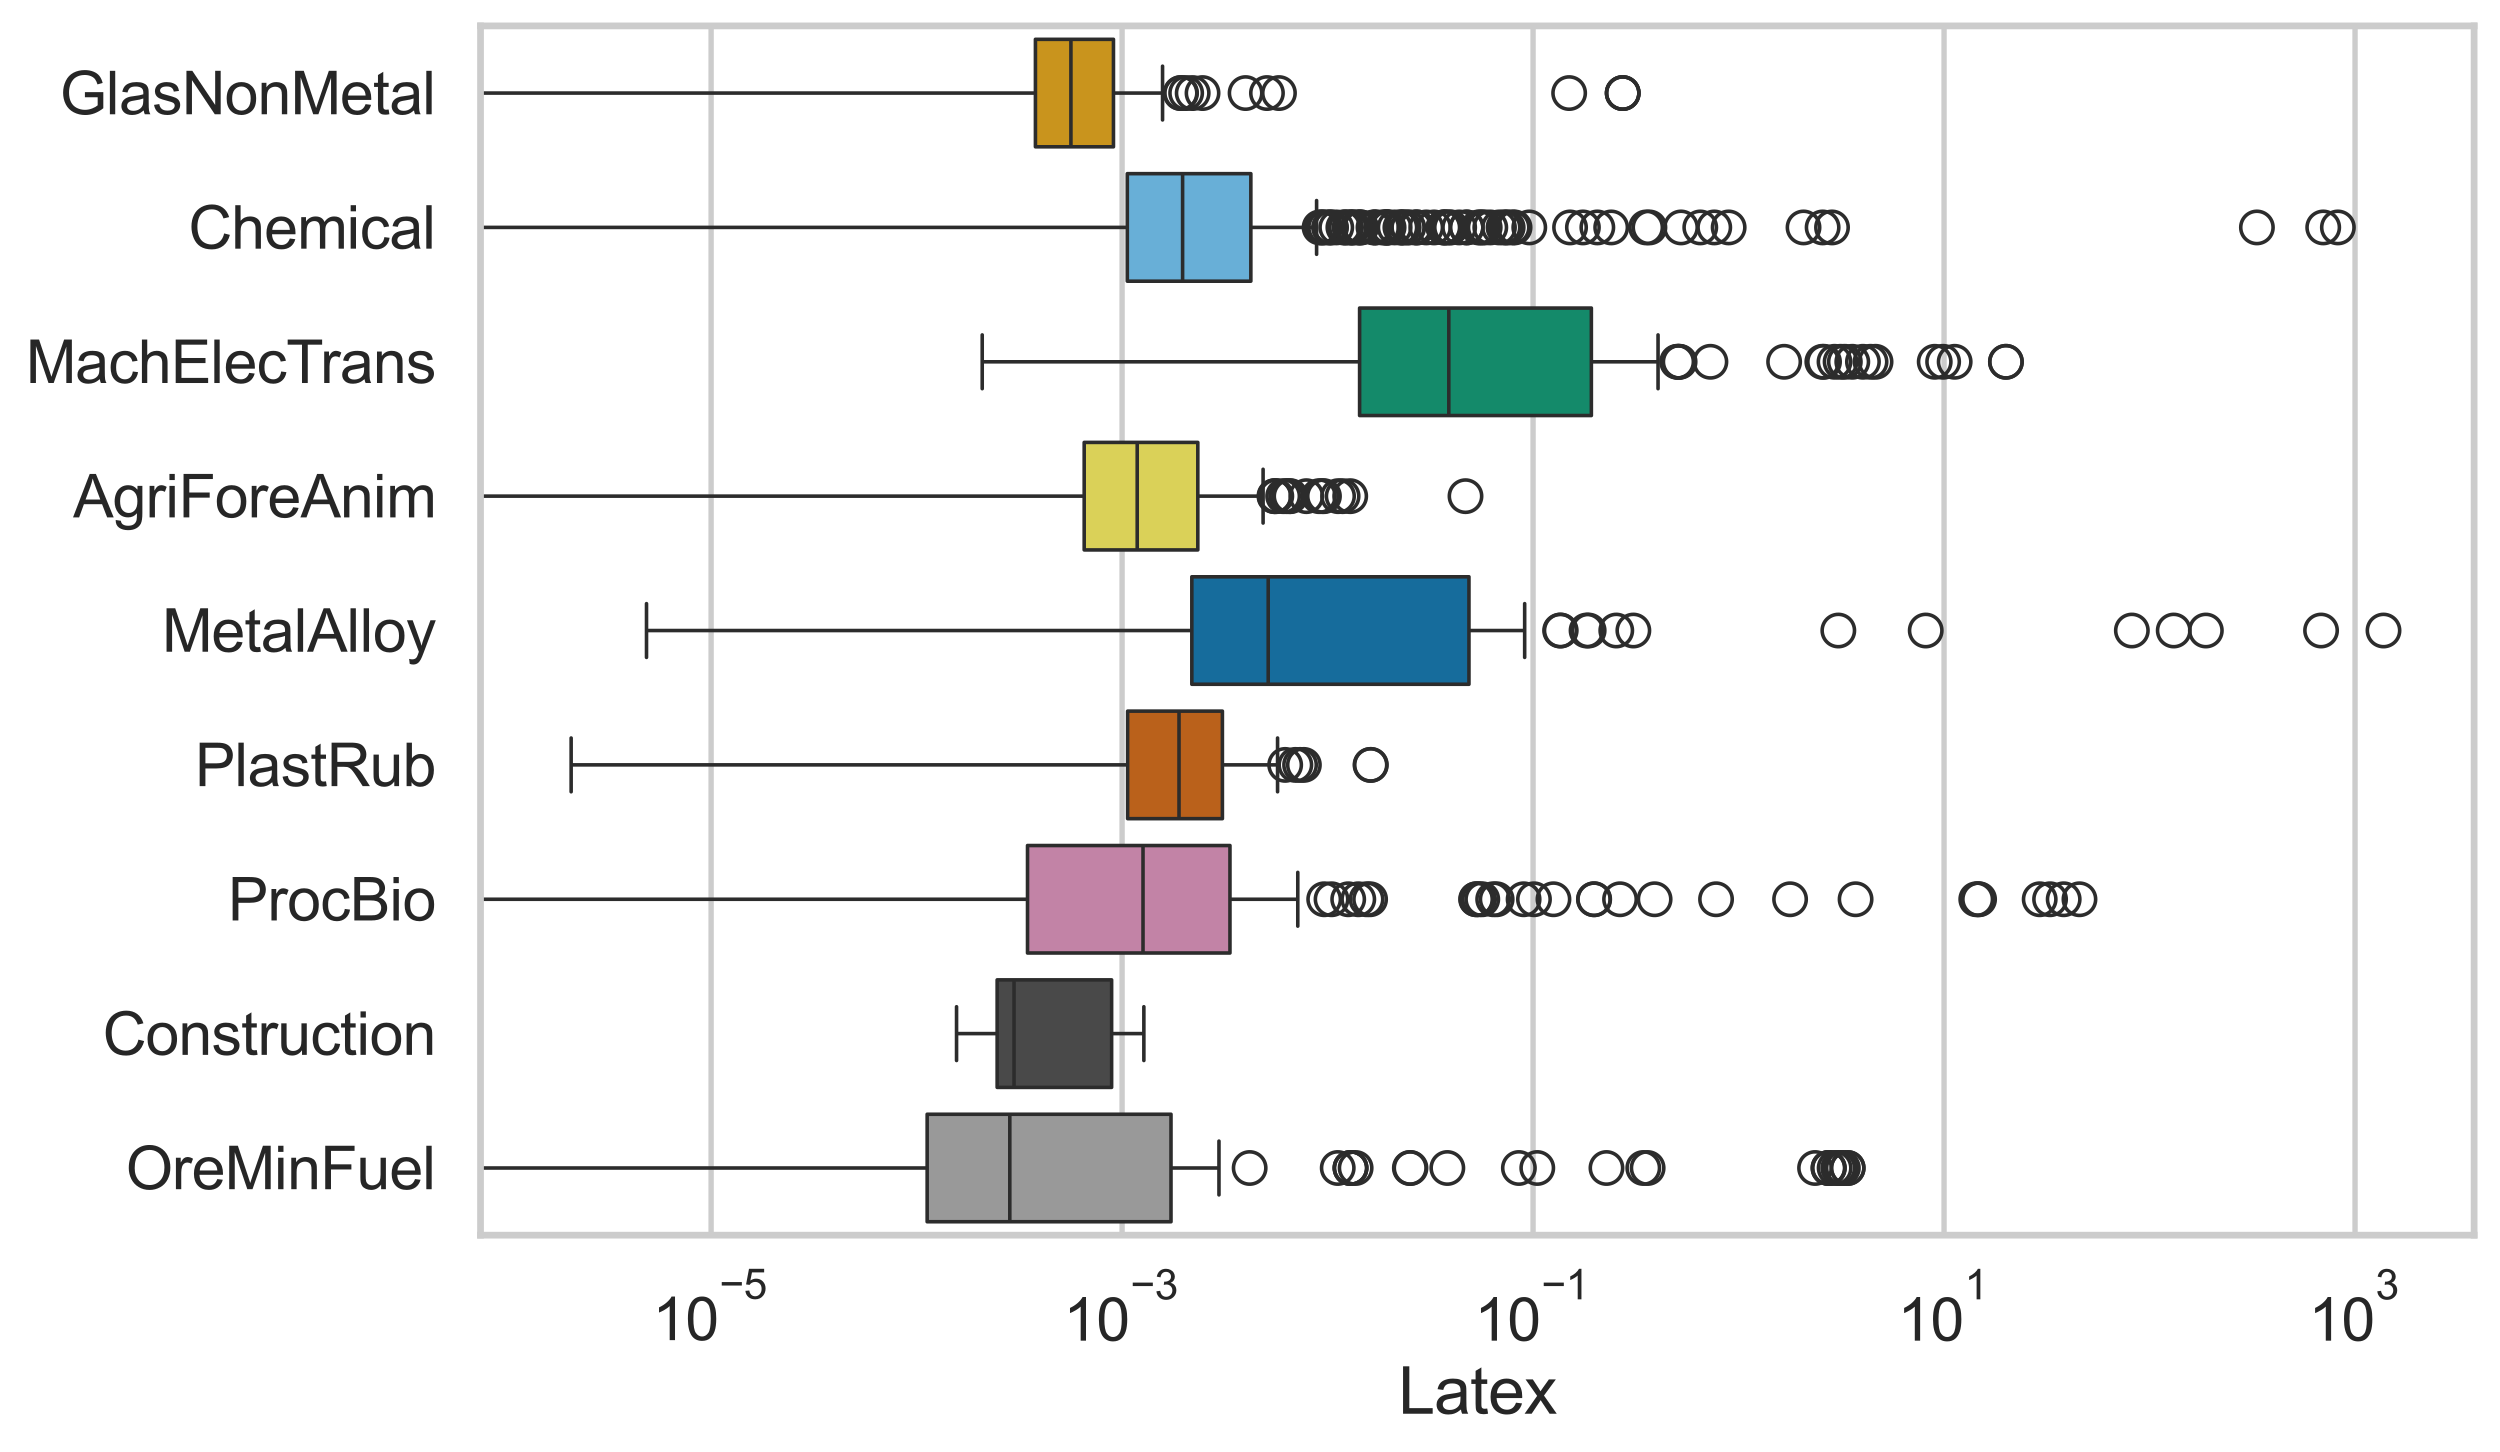 <?xml version="1.0" encoding="utf-8" standalone="no"?>
<!DOCTYPE svg PUBLIC "-//W3C//DTD SVG 1.1//EN"
  "http://www.w3.org/Graphics/SVG/1.1/DTD/svg11.dtd">
<svg xmlns:xlink="http://www.w3.org/1999/xlink" width="695.577pt" height="404.121pt" viewBox="0 0 695.577 404.121" xmlns="http://www.w3.org/2000/svg" version="1.1">
 <defs>
  <style type="text/css">*{stroke-linejoin: round; stroke-linecap: butt}</style>
 </defs>
 <g id="figure_1">
  <g id="patch_1">
   <path d="M 0 404.121 
L 695.577 404.121 
L 695.577 0 
L 0 0 
z
" style="fill: #ffffff"/>
  </g>
  <g id="axes_1">
   <g id="patch_2">
    <path d="M 133.697 343.665 
L 688.377 343.665 
L 688.377 7.2 
L 133.697 7.2 
z
" style="fill: #ffffff"/>
   </g>
   <g id="matplotlib.axis_1">
    <g id="xtick_1">
     <g id="line2d_1">
      <path d="M 197.851 343.665 
L 197.851 7.2 
" clip-path="url(#pa26aa904b0)" style="fill: none; stroke: #cccccc; stroke-width: 1.5; stroke-linecap: round"/>
     </g>
     <g id="text_1">
      <!-- $\mathdefault{10^{-5}}$ -->
      <g style="fill: #262626" transform="translate(181.516 373.015) scale(0.165 -0.165)">
       <defs>
        <path id="ArialMT-31" d="M 2384 0 
L 1822 0 
L 1822 3584 
Q 1619 3391 1289 3197 
Q 959 3003 697 2906 
L 697 3450 
Q 1169 3672 1522 3987 
Q 1875 4303 2022 4600 
L 2384 4600 
L 2384 0 
z
" transform="scale(0.016)"/>
        <path id="ArialMT-30" d="M 266 2259 
Q 266 3072 433 3567 
Q 600 4063 929 4331 
Q 1259 4600 1759 4600 
Q 2128 4600 2406 4451 
Q 2684 4303 2865 4023 
Q 3047 3744 3150 3342 
Q 3253 2941 3253 2259 
Q 3253 1453 3087 958 
Q 2922 463 2592 192 
Q 2263 -78 1759 -78 
Q 1097 -78 719 397 
Q 266 969 266 2259 
z
M 844 2259 
Q 844 1131 1108 757 
Q 1372 384 1759 384 
Q 2147 384 2411 759 
Q 2675 1134 2675 2259 
Q 2675 3391 2411 3762 
Q 2147 4134 1753 4134 
Q 1366 4134 1134 3806 
Q 844 3388 844 2259 
z
" transform="scale(0.016)"/>
        <path id="ArialMT-2212" d="M 3381 1997 
L 356 1997 
L 356 2522 
L 3381 2522 
L 3381 1997 
z
" transform="scale(0.016)"/>
        <path id="ArialMT-35" d="M 266 1200 
L 856 1250 
Q 922 819 1161 601 
Q 1400 384 1738 384 
Q 2144 384 2425 690 
Q 2706 997 2706 1503 
Q 2706 1984 2436 2262 
Q 2166 2541 1728 2541 
Q 1456 2541 1237 2417 
Q 1019 2294 894 2097 
L 366 2166 
L 809 4519 
L 3088 4519 
L 3088 3981 
L 1259 3981 
L 1013 2750 
Q 1425 3038 1878 3038 
Q 2478 3038 2890 2622 
Q 3303 2206 3303 1553 
Q 3303 931 2941 478 
Q 2500 -78 1738 -78 
Q 1113 -78 717 272 
Q 322 622 266 1200 
z
" transform="scale(0.016)"/>
       </defs>
       <use xlink:href="#ArialMT-31" transform="translate(0 0.88)"/>
       <use xlink:href="#ArialMT-30" transform="translate(55.615 0.88)"/>
       <use xlink:href="#ArialMT-2212" transform="translate(112.973 70.573) scale(0.7)"/>
       <use xlink:href="#ArialMT-35" transform="translate(153.852 70.573) scale(0.7)"/>
      </g>
     </g>
    </g>
    <g id="xtick_2">
     <g id="line2d_2">
      <path d="M 312.2 343.665 
L 312.2 7.2 
" clip-path="url(#pa26aa904b0)" style="fill: none; stroke: #cccccc; stroke-width: 1.5; stroke-linecap: round"/>
     </g>
     <g id="text_2">
      <!-- $\mathdefault{10^{-3}}$ -->
      <g style="fill: #262626" transform="translate(295.865 373.18) scale(0.165 -0.165)">
       <defs>
        <path id="ArialMT-33" d="M 269 1209 
L 831 1284 
Q 928 806 1161 595 
Q 1394 384 1728 384 
Q 2125 384 2398 659 
Q 2672 934 2672 1341 
Q 2672 1728 2419 1979 
Q 2166 2231 1775 2231 
Q 1616 2231 1378 2169 
L 1441 2663 
Q 1497 2656 1531 2656 
Q 1891 2656 2178 2843 
Q 2466 3031 2466 3422 
Q 2466 3731 2256 3934 
Q 2047 4138 1716 4138 
Q 1388 4138 1169 3931 
Q 950 3725 888 3313 
L 325 3413 
Q 428 3978 793 4289 
Q 1159 4600 1703 4600 
Q 2078 4600 2393 4439 
Q 2709 4278 2876 4000 
Q 3044 3722 3044 3409 
Q 3044 3113 2884 2869 
Q 2725 2625 2413 2481 
Q 2819 2388 3044 2092 
Q 3269 1797 3269 1353 
Q 3269 753 2831 336 
Q 2394 -81 1725 -81 
Q 1122 -81 723 278 
Q 325 638 269 1209 
z
" transform="scale(0.016)"/>
       </defs>
       <use xlink:href="#ArialMT-31" transform="translate(0 0.994)"/>
       <use xlink:href="#ArialMT-30" transform="translate(55.615 0.994)"/>
       <use xlink:href="#ArialMT-2212" transform="translate(112.973 70.688) scale(0.7)"/>
       <use xlink:href="#ArialMT-33" transform="translate(153.852 70.688) scale(0.7)"/>
      </g>
     </g>
    </g>
    <g id="xtick_3">
     <g id="line2d_3">
      <path d="M 426.549 343.665 
L 426.549 7.2 
" clip-path="url(#pa26aa904b0)" style="fill: none; stroke: #cccccc; stroke-width: 1.5; stroke-linecap: round"/>
     </g>
     <g id="text_3">
      <!-- $\mathdefault{10^{-1}}$ -->
      <g style="fill: #262626" transform="translate(410.214 373.18) scale(0.165 -0.165)">
       <use xlink:href="#ArialMT-31" transform="translate(0 0.994)"/>
       <use xlink:href="#ArialMT-30" transform="translate(55.615 0.994)"/>
       <use xlink:href="#ArialMT-2212" transform="translate(112.973 70.688) scale(0.7)"/>
       <use xlink:href="#ArialMT-31" transform="translate(153.852 70.688) scale(0.7)"/>
      </g>
     </g>
    </g>
    <g id="xtick_4">
     <g id="line2d_4">
      <path d="M 540.897 343.665 
L 540.897 7.2 
" clip-path="url(#pa26aa904b0)" style="fill: none; stroke: #cccccc; stroke-width: 1.5; stroke-linecap: round"/>
     </g>
     <g id="text_4">
      <!-- $\mathdefault{10^{1}}$ -->
      <g style="fill: #262626" transform="translate(527.945 373.18) scale(0.165 -0.165)">
       <use xlink:href="#ArialMT-31" transform="translate(0 0.994)"/>
       <use xlink:href="#ArialMT-30" transform="translate(55.615 0.994)"/>
       <use xlink:href="#ArialMT-31" transform="translate(112.973 70.688) scale(0.7)"/>
      </g>
     </g>
    </g>
    <g id="xtick_5">
     <g id="line2d_5">
      <path d="M 655.246 343.665 
L 655.246 7.2 
" clip-path="url(#pa26aa904b0)" style="fill: none; stroke: #cccccc; stroke-width: 1.5; stroke-linecap: round"/>
     </g>
     <g id="text_5">
      <!-- $\mathdefault{10^{3}}$ -->
      <g style="fill: #262626" transform="translate(642.294 373.18) scale(0.165 -0.165)">
       <use xlink:href="#ArialMT-31" transform="translate(0 0.994)"/>
       <use xlink:href="#ArialMT-30" transform="translate(55.615 0.994)"/>
       <use xlink:href="#ArialMT-33" transform="translate(112.973 70.688) scale(0.7)"/>
      </g>
     </g>
    </g>
    <g id="text_6">
     <!-- Latex -->
     <g style="fill: #262626" transform="translate(389.022 393.344) scale(0.18 -0.18)">
      <defs>
       <path id="ArialMT-4c" d="M 469 0 
L 469 4581 
L 1075 4581 
L 1075 541 
L 3331 541 
L 3331 0 
L 469 0 
z
" transform="scale(0.016)"/>
       <path id="ArialMT-61" d="M 2588 409 
Q 2275 144 1986 34 
Q 1697 -75 1366 -75 
Q 819 -75 525 192 
Q 231 459 231 875 
Q 231 1119 342 1320 
Q 453 1522 633 1644 
Q 813 1766 1038 1828 
Q 1203 1872 1538 1913 
Q 2219 1994 2541 2106 
Q 2544 2222 2544 2253 
Q 2544 2597 2384 2738 
Q 2169 2928 1744 2928 
Q 1347 2928 1158 2789 
Q 969 2650 878 2297 
L 328 2372 
Q 403 2725 575 2942 
Q 747 3159 1072 3276 
Q 1397 3394 1825 3394 
Q 2250 3394 2515 3294 
Q 2781 3194 2906 3042 
Q 3031 2891 3081 2659 
Q 3109 2516 3109 2141 
L 3109 1391 
Q 3109 606 3145 398 
Q 3181 191 3288 0 
L 2700 0 
Q 2613 175 2588 409 
z
M 2541 1666 
Q 2234 1541 1622 1453 
Q 1275 1403 1131 1340 
Q 988 1278 909 1158 
Q 831 1038 831 891 
Q 831 666 1001 516 
Q 1172 366 1500 366 
Q 1825 366 2078 508 
Q 2331 650 2450 897 
Q 2541 1088 2541 1459 
L 2541 1666 
z
" transform="scale(0.016)"/>
       <path id="ArialMT-74" d="M 1650 503 
L 1731 6 
Q 1494 -44 1306 -44 
Q 1000 -44 831 53 
Q 663 150 594 308 
Q 525 466 525 972 
L 525 2881 
L 113 2881 
L 113 3319 
L 525 3319 
L 525 4141 
L 1084 4478 
L 1084 3319 
L 1650 3319 
L 1650 2881 
L 1084 2881 
L 1084 941 
Q 1084 700 1114 631 
Q 1144 563 1211 522 
Q 1278 481 1403 481 
Q 1497 481 1650 503 
z
" transform="scale(0.016)"/>
       <path id="ArialMT-65" d="M 2694 1069 
L 3275 997 
Q 3138 488 2766 206 
Q 2394 -75 1816 -75 
Q 1088 -75 661 373 
Q 234 822 234 1631 
Q 234 2469 665 2931 
Q 1097 3394 1784 3394 
Q 2450 3394 2872 2941 
Q 3294 2488 3294 1666 
Q 3294 1616 3291 1516 
L 816 1516 
Q 847 969 1125 678 
Q 1403 388 1819 388 
Q 2128 388 2347 550 
Q 2566 713 2694 1069 
z
M 847 1978 
L 2700 1978 
Q 2663 2397 2488 2606 
Q 2219 2931 1791 2931 
Q 1403 2931 1139 2672 
Q 875 2413 847 1978 
z
" transform="scale(0.016)"/>
       <path id="ArialMT-78" d="M 47 0 
L 1259 1725 
L 138 3319 
L 841 3319 
L 1350 2541 
Q 1494 2319 1581 2169 
Q 1719 2375 1834 2534 
L 2394 3319 
L 3066 3319 
L 1919 1756 
L 3153 0 
L 2463 0 
L 1781 1031 
L 1600 1309 
L 728 0 
L 47 0 
z
" transform="scale(0.016)"/>
      </defs>
      <use xlink:href="#ArialMT-4c"/>
      <use xlink:href="#ArialMT-61" transform="translate(55.615 0)"/>
      <use xlink:href="#ArialMT-74" transform="translate(111.23 0)"/>
      <use xlink:href="#ArialMT-65" transform="translate(139.014 0)"/>
      <use xlink:href="#ArialMT-78" transform="translate(194.629 0)"/>
     </g>
    </g>
   </g>
   <g id="matplotlib.axis_2">
    <g id="ytick_1">
     <g id="text_7">
      <!-- GlasNonMetal -->
      <g style="fill: #262626" transform="translate(16.659 31.798) scale(0.165 -0.165)">
       <defs>
        <path id="ArialMT-47" d="M 2638 1797 
L 2638 2334 
L 4578 2338 
L 4578 638 
Q 4131 281 3656 101 
Q 3181 -78 2681 -78 
Q 2006 -78 1454 211 
Q 903 500 622 1047 
Q 341 1594 341 2269 
Q 341 2938 620 3517 
Q 900 4097 1425 4378 
Q 1950 4659 2634 4659 
Q 3131 4659 3532 4498 
Q 3934 4338 4162 4050 
Q 4391 3763 4509 3300 
L 3963 3150 
Q 3859 3500 3706 3700 
Q 3553 3900 3268 4020 
Q 2984 4141 2638 4141 
Q 2222 4141 1919 4014 
Q 1616 3888 1430 3681 
Q 1244 3475 1141 3228 
Q 966 2803 966 2306 
Q 966 1694 1177 1281 
Q 1388 869 1791 669 
Q 2194 469 2647 469 
Q 3041 469 3416 620 
Q 3791 772 3984 944 
L 3984 1797 
L 2638 1797 
z
" transform="scale(0.016)"/>
        <path id="ArialMT-6c" d="M 409 0 
L 409 4581 
L 972 4581 
L 972 0 
L 409 0 
z
" transform="scale(0.016)"/>
        <path id="ArialMT-73" d="M 197 991 
L 753 1078 
Q 800 744 1014 566 
Q 1228 388 1613 388 
Q 2000 388 2187 545 
Q 2375 703 2375 916 
Q 2375 1106 2209 1216 
Q 2094 1291 1634 1406 
Q 1016 1563 777 1677 
Q 538 1791 414 1992 
Q 291 2194 291 2438 
Q 291 2659 392 2848 
Q 494 3038 669 3163 
Q 800 3259 1026 3326 
Q 1253 3394 1513 3394 
Q 1903 3394 2198 3281 
Q 2494 3169 2634 2976 
Q 2775 2784 2828 2463 
L 2278 2388 
Q 2241 2644 2061 2787 
Q 1881 2931 1553 2931 
Q 1166 2931 1000 2803 
Q 834 2675 834 2503 
Q 834 2394 903 2306 
Q 972 2216 1119 2156 
Q 1203 2125 1616 2013 
Q 2213 1853 2448 1751 
Q 2684 1650 2818 1456 
Q 2953 1263 2953 975 
Q 2953 694 2789 445 
Q 2625 197 2315 61 
Q 2006 -75 1616 -75 
Q 969 -75 630 194 
Q 291 463 197 991 
z
" transform="scale(0.016)"/>
        <path id="ArialMT-4e" d="M 488 0 
L 488 4581 
L 1109 4581 
L 3516 984 
L 3516 4581 
L 4097 4581 
L 4097 0 
L 3475 0 
L 1069 3600 
L 1069 0 
L 488 0 
z
" transform="scale(0.016)"/>
        <path id="ArialMT-6f" d="M 213 1659 
Q 213 2581 725 3025 
Q 1153 3394 1769 3394 
Q 2453 3394 2887 2945 
Q 3322 2497 3322 1706 
Q 3322 1066 3130 698 
Q 2938 331 2570 128 
Q 2203 -75 1769 -75 
Q 1072 -75 642 372 
Q 213 819 213 1659 
z
M 791 1659 
Q 791 1022 1069 705 
Q 1347 388 1769 388 
Q 2188 388 2466 706 
Q 2744 1025 2744 1678 
Q 2744 2294 2464 2611 
Q 2184 2928 1769 2928 
Q 1347 2928 1069 2612 
Q 791 2297 791 1659 
z
" transform="scale(0.016)"/>
        <path id="ArialMT-6e" d="M 422 0 
L 422 3319 
L 928 3319 
L 928 2847 
Q 1294 3394 1984 3394 
Q 2284 3394 2536 3286 
Q 2788 3178 2913 3003 
Q 3038 2828 3088 2588 
Q 3119 2431 3119 2041 
L 3119 0 
L 2556 0 
L 2556 2019 
Q 2556 2363 2490 2533 
Q 2425 2703 2258 2804 
Q 2091 2906 1866 2906 
Q 1506 2906 1245 2678 
Q 984 2450 984 1813 
L 984 0 
L 422 0 
z
" transform="scale(0.016)"/>
        <path id="ArialMT-4d" d="M 475 0 
L 475 4581 
L 1388 4581 
L 2472 1338 
Q 2622 884 2691 659 
Q 2769 909 2934 1394 
L 4031 4581 
L 4847 4581 
L 4847 0 
L 4263 0 
L 4263 3834 
L 2931 0 
L 2384 0 
L 1059 3900 
L 1059 0 
L 475 0 
z
" transform="scale(0.016)"/>
       </defs>
       <use xlink:href="#ArialMT-47"/>
       <use xlink:href="#ArialMT-6c" transform="translate(77.783 0)"/>
       <use xlink:href="#ArialMT-61" transform="translate(100 0)"/>
       <use xlink:href="#ArialMT-73" transform="translate(155.615 0)"/>
       <use xlink:href="#ArialMT-4e" transform="translate(205.615 0)"/>
       <use xlink:href="#ArialMT-6f" transform="translate(277.832 0)"/>
       <use xlink:href="#ArialMT-6e" transform="translate(333.447 0)"/>
       <use xlink:href="#ArialMT-4d" transform="translate(389.062 0)"/>
       <use xlink:href="#ArialMT-65" transform="translate(472.363 0)"/>
       <use xlink:href="#ArialMT-74" transform="translate(527.979 0)"/>
       <use xlink:href="#ArialMT-61" transform="translate(555.762 0)"/>
       <use xlink:href="#ArialMT-6c" transform="translate(611.377 0)"/>
      </g>
     </g>
    </g>
    <g id="ytick_2">
     <g id="text_8">
      <!-- Chemical -->
      <g style="fill: #262626" transform="translate(52.428 69.183) scale(0.165 -0.165)">
       <defs>
        <path id="ArialMT-43" d="M 3763 1606 
L 4369 1453 
Q 4178 706 3683 314 
Q 3188 -78 2472 -78 
Q 1731 -78 1267 223 
Q 803 525 561 1097 
Q 319 1669 319 2325 
Q 319 3041 592 3573 
Q 866 4106 1370 4382 
Q 1875 4659 2481 4659 
Q 3169 4659 3637 4309 
Q 4106 3959 4291 3325 
L 3694 3184 
Q 3534 3684 3231 3912 
Q 2928 4141 2469 4141 
Q 1941 4141 1586 3887 
Q 1231 3634 1087 3207 
Q 944 2781 944 2328 
Q 944 1744 1114 1308 
Q 1284 872 1643 656 
Q 2003 441 2422 441 
Q 2931 441 3284 734 
Q 3638 1028 3763 1606 
z
" transform="scale(0.016)"/>
        <path id="ArialMT-68" d="M 422 0 
L 422 4581 
L 984 4581 
L 984 2938 
Q 1378 3394 1978 3394 
Q 2347 3394 2619 3248 
Q 2891 3103 3008 2847 
Q 3125 2591 3125 2103 
L 3125 0 
L 2563 0 
L 2563 2103 
Q 2563 2525 2380 2717 
Q 2197 2909 1863 2909 
Q 1613 2909 1392 2779 
Q 1172 2650 1078 2428 
Q 984 2206 984 1816 
L 984 0 
L 422 0 
z
" transform="scale(0.016)"/>
        <path id="ArialMT-6d" d="M 422 0 
L 422 3319 
L 925 3319 
L 925 2853 
Q 1081 3097 1340 3245 
Q 1600 3394 1931 3394 
Q 2300 3394 2536 3241 
Q 2772 3088 2869 2813 
Q 3263 3394 3894 3394 
Q 4388 3394 4653 3120 
Q 4919 2847 4919 2278 
L 4919 0 
L 4359 0 
L 4359 2091 
Q 4359 2428 4304 2576 
Q 4250 2725 4106 2815 
Q 3963 2906 3769 2906 
Q 3419 2906 3187 2673 
Q 2956 2441 2956 1928 
L 2956 0 
L 2394 0 
L 2394 2156 
Q 2394 2531 2256 2718 
Q 2119 2906 1806 2906 
Q 1569 2906 1367 2781 
Q 1166 2656 1075 2415 
Q 984 2175 984 1722 
L 984 0 
L 422 0 
z
" transform="scale(0.016)"/>
        <path id="ArialMT-69" d="M 425 3934 
L 425 4581 
L 988 4581 
L 988 3934 
L 425 3934 
z
M 425 0 
L 425 3319 
L 988 3319 
L 988 0 
L 425 0 
z
" transform="scale(0.016)"/>
        <path id="ArialMT-63" d="M 2588 1216 
L 3141 1144 
Q 3050 572 2676 248 
Q 2303 -75 1759 -75 
Q 1078 -75 664 370 
Q 250 816 250 1647 
Q 250 2184 428 2587 
Q 606 2991 970 3192 
Q 1334 3394 1763 3394 
Q 2303 3394 2647 3120 
Q 2991 2847 3088 2344 
L 2541 2259 
Q 2463 2594 2264 2762 
Q 2066 2931 1784 2931 
Q 1359 2931 1093 2626 
Q 828 2322 828 1663 
Q 828 994 1084 691 
Q 1341 388 1753 388 
Q 2084 388 2306 591 
Q 2528 794 2588 1216 
z
" transform="scale(0.016)"/>
       </defs>
       <use xlink:href="#ArialMT-43"/>
       <use xlink:href="#ArialMT-68" transform="translate(72.217 0)"/>
       <use xlink:href="#ArialMT-65" transform="translate(127.832 0)"/>
       <use xlink:href="#ArialMT-6d" transform="translate(183.447 0)"/>
       <use xlink:href="#ArialMT-69" transform="translate(266.748 0)"/>
       <use xlink:href="#ArialMT-63" transform="translate(288.965 0)"/>
       <use xlink:href="#ArialMT-61" transform="translate(338.965 0)"/>
       <use xlink:href="#ArialMT-6c" transform="translate(394.58 0)"/>
      </g>
     </g>
    </g>
    <g id="ytick_3">
     <g id="text_9">
      <!-- MachElecTrans -->
      <g style="fill: #262626" transform="translate(7.2 106.568) scale(0.165 -0.165)">
       <defs>
        <path id="ArialMT-45" d="M 506 0 
L 506 4581 
L 3819 4581 
L 3819 4041 
L 1113 4041 
L 1113 2638 
L 3647 2638 
L 3647 2100 
L 1113 2100 
L 1113 541 
L 3925 541 
L 3925 0 
L 506 0 
z
" transform="scale(0.016)"/>
        <path id="ArialMT-54" d="M 1659 0 
L 1659 4041 
L 150 4041 
L 150 4581 
L 3781 4581 
L 3781 4041 
L 2266 4041 
L 2266 0 
L 1659 0 
z
" transform="scale(0.016)"/>
        <path id="ArialMT-72" d="M 416 0 
L 416 3319 
L 922 3319 
L 922 2816 
Q 1116 3169 1280 3281 
Q 1444 3394 1641 3394 
Q 1925 3394 2219 3213 
L 2025 2691 
Q 1819 2813 1613 2813 
Q 1428 2813 1281 2702 
Q 1134 2591 1072 2394 
Q 978 2094 978 1738 
L 978 0 
L 416 0 
z
" transform="scale(0.016)"/>
       </defs>
       <use xlink:href="#ArialMT-4d"/>
       <use xlink:href="#ArialMT-61" transform="translate(83.301 0)"/>
       <use xlink:href="#ArialMT-63" transform="translate(138.916 0)"/>
       <use xlink:href="#ArialMT-68" transform="translate(188.916 0)"/>
       <use xlink:href="#ArialMT-45" transform="translate(244.531 0)"/>
       <use xlink:href="#ArialMT-6c" transform="translate(311.23 0)"/>
       <use xlink:href="#ArialMT-65" transform="translate(333.447 0)"/>
       <use xlink:href="#ArialMT-63" transform="translate(389.062 0)"/>
       <use xlink:href="#ArialMT-54" transform="translate(439.062 0)"/>
       <use xlink:href="#ArialMT-72" transform="translate(496.396 0)"/>
       <use xlink:href="#ArialMT-61" transform="translate(529.697 0)"/>
       <use xlink:href="#ArialMT-6e" transform="translate(585.312 0)"/>
       <use xlink:href="#ArialMT-73" transform="translate(640.928 0)"/>
      </g>
     </g>
    </g>
    <g id="ytick_4">
     <g id="text_10">
      <!-- AgriForeAnim -->
      <g style="fill: #262626" transform="translate(20.341 143.953) scale(0.165 -0.165)">
       <defs>
        <path id="ArialMT-41" d="M -9 0 
L 1750 4581 
L 2403 4581 
L 4278 0 
L 3588 0 
L 3053 1388 
L 1138 1388 
L 634 0 
L -9 0 
z
M 1313 1881 
L 2866 1881 
L 2388 3150 
Q 2169 3728 2063 4100 
Q 1975 3659 1816 3225 
L 1313 1881 
z
" transform="scale(0.016)"/>
        <path id="ArialMT-67" d="M 319 -275 
L 866 -356 
Q 900 -609 1056 -725 
Q 1266 -881 1628 -881 
Q 2019 -881 2231 -725 
Q 2444 -569 2519 -288 
Q 2563 -116 2559 434 
Q 2191 0 1641 0 
Q 956 0 581 494 
Q 206 988 206 1678 
Q 206 2153 378 2554 
Q 550 2956 876 3175 
Q 1203 3394 1644 3394 
Q 2231 3394 2613 2919 
L 2613 3319 
L 3131 3319 
L 3131 450 
Q 3131 -325 2973 -648 
Q 2816 -972 2473 -1159 
Q 2131 -1347 1631 -1347 
Q 1038 -1347 672 -1080 
Q 306 -813 319 -275 
z
M 784 1719 
Q 784 1066 1043 766 
Q 1303 466 1694 466 
Q 2081 466 2343 764 
Q 2606 1063 2606 1700 
Q 2606 2309 2336 2618 
Q 2066 2928 1684 2928 
Q 1309 2928 1046 2623 
Q 784 2319 784 1719 
z
" transform="scale(0.016)"/>
        <path id="ArialMT-46" d="M 525 0 
L 525 4581 
L 3616 4581 
L 3616 4041 
L 1131 4041 
L 1131 2622 
L 3281 2622 
L 3281 2081 
L 1131 2081 
L 1131 0 
L 525 0 
z
" transform="scale(0.016)"/>
       </defs>
       <use xlink:href="#ArialMT-41"/>
       <use xlink:href="#ArialMT-67" transform="translate(66.699 0)"/>
       <use xlink:href="#ArialMT-72" transform="translate(122.314 0)"/>
       <use xlink:href="#ArialMT-69" transform="translate(155.615 0)"/>
       <use xlink:href="#ArialMT-46" transform="translate(177.832 0)"/>
       <use xlink:href="#ArialMT-6f" transform="translate(238.916 0)"/>
       <use xlink:href="#ArialMT-72" transform="translate(294.531 0)"/>
       <use xlink:href="#ArialMT-65" transform="translate(327.832 0)"/>
       <use xlink:href="#ArialMT-41" transform="translate(383.447 0)"/>
       <use xlink:href="#ArialMT-6e" transform="translate(450.146 0)"/>
       <use xlink:href="#ArialMT-69" transform="translate(505.762 0)"/>
       <use xlink:href="#ArialMT-6d" transform="translate(527.979 0)"/>
      </g>
     </g>
    </g>
    <g id="ytick_5">
     <g id="text_11">
      <!-- MetalAlloy -->
      <g style="fill: #262626" transform="translate(45.088 181.337) scale(0.165 -0.165)">
       <defs>
        <path id="ArialMT-79" d="M 397 -1278 
L 334 -750 
Q 519 -800 656 -800 
Q 844 -800 956 -737 
Q 1069 -675 1141 -563 
Q 1194 -478 1313 -144 
Q 1328 -97 1363 -6 
L 103 3319 
L 709 3319 
L 1400 1397 
Q 1534 1031 1641 628 
Q 1738 1016 1872 1384 
L 2581 3319 
L 3144 3319 
L 1881 -56 
Q 1678 -603 1566 -809 
Q 1416 -1088 1222 -1217 
Q 1028 -1347 759 -1347 
Q 597 -1347 397 -1278 
z
" transform="scale(0.016)"/>
       </defs>
       <use xlink:href="#ArialMT-4d"/>
       <use xlink:href="#ArialMT-65" transform="translate(83.301 0)"/>
       <use xlink:href="#ArialMT-74" transform="translate(138.916 0)"/>
       <use xlink:href="#ArialMT-61" transform="translate(166.699 0)"/>
       <use xlink:href="#ArialMT-6c" transform="translate(222.314 0)"/>
       <use xlink:href="#ArialMT-41" transform="translate(244.531 0)"/>
       <use xlink:href="#ArialMT-6c" transform="translate(311.23 0)"/>
       <use xlink:href="#ArialMT-6c" transform="translate(333.447 0)"/>
       <use xlink:href="#ArialMT-6f" transform="translate(355.664 0)"/>
       <use xlink:href="#ArialMT-79" transform="translate(411.279 0)"/>
      </g>
     </g>
    </g>
    <g id="ytick_6">
     <g id="text_12">
      <!-- PlastRub -->
      <g style="fill: #262626" transform="translate(54.248 218.722) scale(0.165 -0.165)">
       <defs>
        <path id="ArialMT-50" d="M 494 0 
L 494 4581 
L 2222 4581 
Q 2678 4581 2919 4538 
Q 3256 4481 3484 4323 
Q 3713 4166 3852 3881 
Q 3991 3597 3991 3256 
Q 3991 2672 3619 2267 
Q 3247 1863 2275 1863 
L 1100 1863 
L 1100 0 
L 494 0 
z
M 1100 2403 
L 2284 2403 
Q 2872 2403 3119 2622 
Q 3366 2841 3366 3238 
Q 3366 3525 3220 3729 
Q 3075 3934 2838 4000 
Q 2684 4041 2272 4041 
L 1100 4041 
L 1100 2403 
z
" transform="scale(0.016)"/>
        <path id="ArialMT-52" d="M 503 0 
L 503 4581 
L 2534 4581 
Q 3147 4581 3465 4457 
Q 3784 4334 3975 4021 
Q 4166 3709 4166 3331 
Q 4166 2844 3850 2509 
Q 3534 2175 2875 2084 
Q 3116 1969 3241 1856 
Q 3506 1613 3744 1247 
L 4541 0 
L 3778 0 
L 3172 953 
Q 2906 1366 2734 1584 
Q 2563 1803 2427 1890 
Q 2291 1978 2150 2013 
Q 2047 2034 1813 2034 
L 1109 2034 
L 1109 0 
L 503 0 
z
M 1109 2559 
L 2413 2559 
Q 2828 2559 3062 2645 
Q 3297 2731 3419 2920 
Q 3541 3109 3541 3331 
Q 3541 3656 3305 3865 
Q 3069 4075 2559 4075 
L 1109 4075 
L 1109 2559 
z
" transform="scale(0.016)"/>
        <path id="ArialMT-75" d="M 2597 0 
L 2597 488 
Q 2209 -75 1544 -75 
Q 1250 -75 995 37 
Q 741 150 617 320 
Q 494 491 444 738 
Q 409 903 409 1263 
L 409 3319 
L 972 3319 
L 972 1478 
Q 972 1038 1006 884 
Q 1059 663 1231 536 
Q 1403 409 1656 409 
Q 1909 409 2131 539 
Q 2353 669 2445 892 
Q 2538 1116 2538 1541 
L 2538 3319 
L 3100 3319 
L 3100 0 
L 2597 0 
z
" transform="scale(0.016)"/>
        <path id="ArialMT-62" d="M 941 0 
L 419 0 
L 419 4581 
L 981 4581 
L 981 2947 
Q 1338 3394 1891 3394 
Q 2197 3394 2470 3270 
Q 2744 3147 2920 2923 
Q 3097 2700 3197 2384 
Q 3297 2069 3297 1709 
Q 3297 856 2875 390 
Q 2453 -75 1863 -75 
Q 1275 -75 941 416 
L 941 0 
z
M 934 1684 
Q 934 1088 1097 822 
Q 1363 388 1816 388 
Q 2184 388 2453 708 
Q 2722 1028 2722 1663 
Q 2722 2313 2464 2622 
Q 2206 2931 1841 2931 
Q 1472 2931 1203 2611 
Q 934 2291 934 1684 
z
" transform="scale(0.016)"/>
       </defs>
       <use xlink:href="#ArialMT-50"/>
       <use xlink:href="#ArialMT-6c" transform="translate(66.699 0)"/>
       <use xlink:href="#ArialMT-61" transform="translate(88.916 0)"/>
       <use xlink:href="#ArialMT-73" transform="translate(144.531 0)"/>
       <use xlink:href="#ArialMT-74" transform="translate(194.531 0)"/>
       <use xlink:href="#ArialMT-52" transform="translate(222.314 0)"/>
       <use xlink:href="#ArialMT-75" transform="translate(294.531 0)"/>
       <use xlink:href="#ArialMT-62" transform="translate(350.146 0)"/>
      </g>
     </g>
    </g>
    <g id="ytick_7">
     <g id="text_13">
      <!-- ProcBio -->
      <g style="fill: #262626" transform="translate(63.424 256.107) scale(0.165 -0.165)">
       <defs>
        <path id="ArialMT-42" d="M 469 0 
L 469 4581 
L 2188 4581 
Q 2713 4581 3030 4442 
Q 3347 4303 3526 4014 
Q 3706 3725 3706 3409 
Q 3706 3116 3547 2856 
Q 3388 2597 3066 2438 
Q 3481 2316 3704 2022 
Q 3928 1728 3928 1328 
Q 3928 1006 3792 729 
Q 3656 453 3456 303 
Q 3256 153 2954 76 
Q 2653 0 2216 0 
L 469 0 
z
M 1075 2656 
L 2066 2656 
Q 2469 2656 2644 2709 
Q 2875 2778 2992 2937 
Q 3109 3097 3109 3338 
Q 3109 3566 3000 3739 
Q 2891 3913 2687 3977 
Q 2484 4041 1991 4041 
L 1075 4041 
L 1075 2656 
z
M 1075 541 
L 2216 541 
Q 2509 541 2628 563 
Q 2838 600 2978 687 
Q 3119 775 3209 942 
Q 3300 1109 3300 1328 
Q 3300 1584 3169 1773 
Q 3038 1963 2805 2039 
Q 2572 2116 2134 2116 
L 1075 2116 
L 1075 541 
z
" transform="scale(0.016)"/>
       </defs>
       <use xlink:href="#ArialMT-50"/>
       <use xlink:href="#ArialMT-72" transform="translate(66.699 0)"/>
       <use xlink:href="#ArialMT-6f" transform="translate(100 0)"/>
       <use xlink:href="#ArialMT-63" transform="translate(155.615 0)"/>
       <use xlink:href="#ArialMT-42" transform="translate(205.615 0)"/>
       <use xlink:href="#ArialMT-69" transform="translate(272.314 0)"/>
       <use xlink:href="#ArialMT-6f" transform="translate(294.531 0)"/>
      </g>
     </g>
    </g>
    <g id="ytick_8">
     <g id="text_14">
      <!-- Construction -->
      <g style="fill: #262626" transform="translate(28.575 293.492) scale(0.165 -0.165)">
       <use xlink:href="#ArialMT-43"/>
       <use xlink:href="#ArialMT-6f" transform="translate(72.217 0)"/>
       <use xlink:href="#ArialMT-6e" transform="translate(127.832 0)"/>
       <use xlink:href="#ArialMT-73" transform="translate(183.447 0)"/>
       <use xlink:href="#ArialMT-74" transform="translate(233.447 0)"/>
       <use xlink:href="#ArialMT-72" transform="translate(261.23 0)"/>
       <use xlink:href="#ArialMT-75" transform="translate(294.531 0)"/>
       <use xlink:href="#ArialMT-63" transform="translate(350.146 0)"/>
       <use xlink:href="#ArialMT-74" transform="translate(400.146 0)"/>
       <use xlink:href="#ArialMT-69" transform="translate(427.93 0)"/>
       <use xlink:href="#ArialMT-6f" transform="translate(450.146 0)"/>
       <use xlink:href="#ArialMT-6e" transform="translate(505.762 0)"/>
      </g>
     </g>
    </g>
    <g id="ytick_9">
     <g id="text_15">
      <!-- OreMinFuel -->
      <g style="fill: #262626" transform="translate(35.013 330.877) scale(0.165 -0.165)">
       <defs>
        <path id="ArialMT-4f" d="M 309 2231 
Q 309 3372 921 4017 
Q 1534 4663 2503 4663 
Q 3138 4663 3647 4359 
Q 4156 4056 4423 3514 
Q 4691 2972 4691 2284 
Q 4691 1588 4409 1038 
Q 4128 488 3612 205 
Q 3097 -78 2500 -78 
Q 1853 -78 1343 234 
Q 834 547 571 1087 
Q 309 1628 309 2231 
z
M 934 2222 
Q 934 1394 1379 917 
Q 1825 441 2497 441 
Q 3181 441 3623 922 
Q 4066 1403 4066 2288 
Q 4066 2847 3877 3264 
Q 3688 3681 3323 3911 
Q 2959 4141 2506 4141 
Q 1863 4141 1398 3698 
Q 934 3256 934 2222 
z
" transform="scale(0.016)"/>
       </defs>
       <use xlink:href="#ArialMT-4f"/>
       <use xlink:href="#ArialMT-72" transform="translate(77.783 0)"/>
       <use xlink:href="#ArialMT-65" transform="translate(111.084 0)"/>
       <use xlink:href="#ArialMT-4d" transform="translate(166.699 0)"/>
       <use xlink:href="#ArialMT-69" transform="translate(250 0)"/>
       <use xlink:href="#ArialMT-6e" transform="translate(272.217 0)"/>
       <use xlink:href="#ArialMT-46" transform="translate(327.832 0)"/>
       <use xlink:href="#ArialMT-75" transform="translate(388.916 0)"/>
       <use xlink:href="#ArialMT-65" transform="translate(444.531 0)"/>
       <use xlink:href="#ArialMT-6c" transform="translate(500.146 0)"/>
      </g>
     </g>
    </g>
   </g>
   <g id="patch_3">
    <path d="M 288.088 10.938 
L 288.088 40.846 
L 309.798 40.846 
L 309.798 10.938 
L 288.088 10.938 
z
" clip-path="url(#pa26aa904b0)" style="fill: #c9941d; stroke: #2c2c2c; stroke-linejoin: miter"/>
   </g>
   <g id="line2d_6">
    <path d="M 288.088 25.892 
L -1 25.892 
" clip-path="url(#pa26aa904b0)" style="fill: none; stroke: #2c2c2c"/>
   </g>
   <g id="line2d_7">
    <path d="M 309.798 25.892 
L 323.458 25.892 
" clip-path="url(#pa26aa904b0)" style="fill: none; stroke: #2c2c2c"/>
   </g>
   <g id="line2d_8">
    <path clip-path="url(#pa26aa904b0)" style="fill: none; stroke: #2c2c2c; stroke-linecap: round"/>
   </g>
   <g id="line2d_9">
    <path d="M 323.458 18.415 
L 323.458 33.369 
" clip-path="url(#pa26aa904b0)" style="fill: none; stroke: #2c2c2c; stroke-linecap: round"/>
   </g>
   <g id="line2d_10">
    <defs>
     <path id="m78fcb04c87" d="M 0 4.5 
C 1.193 4.5 2.338 4.026 3.182 3.182 
C 4.026 2.338 4.5 1.193 4.5 0 
C 4.5 -1.193 4.026 -2.338 3.182 -3.182 
C 2.338 -4.026 1.193 -4.5 0 -4.5 
C -1.193 -4.5 -2.338 -4.026 -3.182 -3.182 
C -4.026 -2.338 -4.5 -1.193 -4.5 0 
C -4.5 1.193 -4.026 2.338 -3.182 3.182 
C -2.338 4.026 -1.193 4.5 0 4.5 
z
" style="stroke: #2c2c2c"/>
    </defs>
    <g clip-path="url(#pa26aa904b0)">
     <use xlink:href="#m78fcb04c87" x="328.485" y="25.892" style="fill-opacity: 0; stroke: #2c2c2c"/>
     <use xlink:href="#m78fcb04c87" x="330.025" y="25.892" style="fill-opacity: 0; stroke: #2c2c2c"/>
     <use xlink:href="#m78fcb04c87" x="436.586" y="25.892" style="fill-opacity: 0; stroke: #2c2c2c"/>
     <use xlink:href="#m78fcb04c87" x="328.61" y="25.892" style="fill-opacity: 0; stroke: #2c2c2c"/>
     <use xlink:href="#m78fcb04c87" x="355.846" y="25.892" style="fill-opacity: 0; stroke: #2c2c2c"/>
     <use xlink:href="#m78fcb04c87" x="346.562" y="25.892" style="fill-opacity: 0; stroke: #2c2c2c"/>
     <use xlink:href="#m78fcb04c87" x="334.582" y="25.892" style="fill-opacity: 0; stroke: #2c2c2c"/>
     <use xlink:href="#m78fcb04c87" x="451.487" y="25.892" style="fill-opacity: 0; stroke: #2c2c2c"/>
     <use xlink:href="#m78fcb04c87" x="451.487" y="25.892" style="fill-opacity: 0; stroke: #2c2c2c"/>
     <use xlink:href="#m78fcb04c87" x="331.842" y="25.892" style="fill-opacity: 0; stroke: #2c2c2c"/>
     <use xlink:href="#m78fcb04c87" x="352.506" y="25.892" style="fill-opacity: 0; stroke: #2c2c2c"/>
     <use xlink:href="#m78fcb04c87" x="451.487" y="25.892" style="fill-opacity: 0; stroke: #2c2c2c"/>
    </g>
   </g>
   <g id="patch_4">
    <path d="M 313.65 48.323 
L 313.65 78.231 
L 348.023 78.231 
L 348.023 48.323 
L 313.65 48.323 
z
" clip-path="url(#pa26aa904b0)" style="fill: #68afd7; stroke: #2c2c2c; stroke-linejoin: miter"/>
   </g>
   <g id="line2d_11">
    <path d="M 313.65 63.277 
L -1 63.277 
" clip-path="url(#pa26aa904b0)" style="fill: none; stroke: #2c2c2c"/>
   </g>
   <g id="line2d_12">
    <path d="M 348.023 63.277 
L 366.317 63.277 
" clip-path="url(#pa26aa904b0)" style="fill: none; stroke: #2c2c2c"/>
   </g>
   <g id="line2d_13">
    <path clip-path="url(#pa26aa904b0)" style="fill: none; stroke: #2c2c2c; stroke-linecap: round"/>
   </g>
   <g id="line2d_14">
    <path d="M 366.317 55.8 
L 366.317 70.754 
" clip-path="url(#pa26aa904b0)" style="fill: none; stroke: #2c2c2c; stroke-linecap: round"/>
   </g>
   <g id="line2d_15">
    <g clip-path="url(#pa26aa904b0)">
     <use xlink:href="#m78fcb04c87" x="386.342" y="63.277" style="fill-opacity: 0; stroke: #2c2c2c"/>
     <use xlink:href="#m78fcb04c87" x="368.671" y="63.277" style="fill-opacity: 0; stroke: #2c2c2c"/>
     <use xlink:href="#m78fcb04c87" x="420.847" y="63.277" style="fill-opacity: 0; stroke: #2c2c2c"/>
     <use xlink:href="#m78fcb04c87" x="650.469" y="63.277" style="fill-opacity: 0; stroke: #2c2c2c"/>
     <use xlink:href="#m78fcb04c87" x="419.034" y="63.277" style="fill-opacity: 0; stroke: #2c2c2c"/>
     <use xlink:href="#m78fcb04c87" x="367.927" y="63.277" style="fill-opacity: 0; stroke: #2c2c2c"/>
     <use xlink:href="#m78fcb04c87" x="646.39" y="63.277" style="fill-opacity: 0; stroke: #2c2c2c"/>
     <use xlink:href="#m78fcb04c87" x="417.06" y="63.277" style="fill-opacity: 0; stroke: #2c2c2c"/>
     <use xlink:href="#m78fcb04c87" x="458.01" y="63.277" style="fill-opacity: 0; stroke: #2c2c2c"/>
     <use xlink:href="#m78fcb04c87" x="473.069" y="63.277" style="fill-opacity: 0; stroke: #2c2c2c"/>
     <use xlink:href="#m78fcb04c87" x="448.285" y="63.277" style="fill-opacity: 0; stroke: #2c2c2c"/>
     <use xlink:href="#m78fcb04c87" x="382.153" y="63.277" style="fill-opacity: 0; stroke: #2c2c2c"/>
     <use xlink:href="#m78fcb04c87" x="384.557" y="63.277" style="fill-opacity: 0; stroke: #2c2c2c"/>
     <use xlink:href="#m78fcb04c87" x="390.257" y="63.277" style="fill-opacity: 0; stroke: #2c2c2c"/>
     <use xlink:href="#m78fcb04c87" x="394.319" y="63.277" style="fill-opacity: 0; stroke: #2c2c2c"/>
     <use xlink:href="#m78fcb04c87" x="411.79" y="63.277" style="fill-opacity: 0; stroke: #2c2c2c"/>
     <use xlink:href="#m78fcb04c87" x="378.084" y="63.277" style="fill-opacity: 0; stroke: #2c2c2c"/>
     <use xlink:href="#m78fcb04c87" x="373.768" y="63.277" style="fill-opacity: 0; stroke: #2c2c2c"/>
     <use xlink:href="#m78fcb04c87" x="367.153" y="63.277" style="fill-opacity: 0; stroke: #2c2c2c"/>
     <use xlink:href="#m78fcb04c87" x="378.683" y="63.277" style="fill-opacity: 0; stroke: #2c2c2c"/>
     <use xlink:href="#m78fcb04c87" x="476.96" y="63.277" style="fill-opacity: 0; stroke: #2c2c2c"/>
     <use xlink:href="#m78fcb04c87" x="421.397" y="63.277" style="fill-opacity: 0; stroke: #2c2c2c"/>
     <use xlink:href="#m78fcb04c87" x="425.49" y="63.277" style="fill-opacity: 0; stroke: #2c2c2c"/>
     <use xlink:href="#m78fcb04c87" x="408.069" y="63.277" style="fill-opacity: 0; stroke: #2c2c2c"/>
     <use xlink:href="#m78fcb04c87" x="382.715" y="63.277" style="fill-opacity: 0; stroke: #2c2c2c"/>
     <use xlink:href="#m78fcb04c87" x="393.572" y="63.277" style="fill-opacity: 0; stroke: #2c2c2c"/>
     <use xlink:href="#m78fcb04c87" x="418.33" y="63.277" style="fill-opacity: 0; stroke: #2c2c2c"/>
     <use xlink:href="#m78fcb04c87" x="480.962" y="63.277" style="fill-opacity: 0; stroke: #2c2c2c"/>
     <use xlink:href="#m78fcb04c87" x="375.481" y="63.277" style="fill-opacity: 0; stroke: #2c2c2c"/>
     <use xlink:href="#m78fcb04c87" x="370.19" y="63.277" style="fill-opacity: 0; stroke: #2c2c2c"/>
     <use xlink:href="#m78fcb04c87" x="401.967" y="63.277" style="fill-opacity: 0; stroke: #2c2c2c"/>
     <use xlink:href="#m78fcb04c87" x="402.484" y="63.277" style="fill-opacity: 0; stroke: #2c2c2c"/>
     <use xlink:href="#m78fcb04c87" x="385.239" y="63.277" style="fill-opacity: 0; stroke: #2c2c2c"/>
     <use xlink:href="#m78fcb04c87" x="385.826" y="63.277" style="fill-opacity: 0; stroke: #2c2c2c"/>
     <use xlink:href="#m78fcb04c87" x="376.285" y="63.277" style="fill-opacity: 0; stroke: #2c2c2c"/>
     <use xlink:href="#m78fcb04c87" x="440.412" y="63.277" style="fill-opacity: 0; stroke: #2c2c2c"/>
     <use xlink:href="#m78fcb04c87" x="444.431" y="63.277" style="fill-opacity: 0; stroke: #2c2c2c"/>
     <use xlink:href="#m78fcb04c87" x="386.127" y="63.277" style="fill-opacity: 0; stroke: #2c2c2c"/>
     <use xlink:href="#m78fcb04c87" x="405.985" y="63.277" style="fill-opacity: 0; stroke: #2c2c2c"/>
     <use xlink:href="#m78fcb04c87" x="391.828" y="63.277" style="fill-opacity: 0; stroke: #2c2c2c"/>
     <use xlink:href="#m78fcb04c87" x="411.363" y="63.277" style="fill-opacity: 0; stroke: #2c2c2c"/>
     <use xlink:href="#m78fcb04c87" x="401.736" y="63.277" style="fill-opacity: 0; stroke: #2c2c2c"/>
     <use xlink:href="#m78fcb04c87" x="390.537" y="63.277" style="fill-opacity: 0; stroke: #2c2c2c"/>
     <use xlink:href="#m78fcb04c87" x="367.739" y="63.277" style="fill-opacity: 0; stroke: #2c2c2c"/>
     <use xlink:href="#m78fcb04c87" x="403.293" y="63.277" style="fill-opacity: 0; stroke: #2c2c2c"/>
     <use xlink:href="#m78fcb04c87" x="401.582" y="63.277" style="fill-opacity: 0; stroke: #2c2c2c"/>
     <use xlink:href="#m78fcb04c87" x="388.031" y="63.277" style="fill-opacity: 0; stroke: #2c2c2c"/>
     <use xlink:href="#m78fcb04c87" x="385.747" y="63.277" style="fill-opacity: 0; stroke: #2c2c2c"/>
     <use xlink:href="#m78fcb04c87" x="371.789" y="63.277" style="fill-opacity: 0; stroke: #2c2c2c"/>
     <use xlink:href="#m78fcb04c87" x="412.469" y="63.277" style="fill-opacity: 0; stroke: #2c2c2c"/>
     <use xlink:href="#m78fcb04c87" x="369.779" y="63.277" style="fill-opacity: 0; stroke: #2c2c2c"/>
     <use xlink:href="#m78fcb04c87" x="391.703" y="63.277" style="fill-opacity: 0; stroke: #2c2c2c"/>
     <use xlink:href="#m78fcb04c87" x="370.332" y="63.277" style="fill-opacity: 0; stroke: #2c2c2c"/>
     <use xlink:href="#m78fcb04c87" x="389.632" y="63.277" style="fill-opacity: 0; stroke: #2c2c2c"/>
     <use xlink:href="#m78fcb04c87" x="394.286" y="63.277" style="fill-opacity: 0; stroke: #2c2c2c"/>
     <use xlink:href="#m78fcb04c87" x="382.638" y="63.277" style="fill-opacity: 0; stroke: #2c2c2c"/>
     <use xlink:href="#m78fcb04c87" x="396.824" y="63.277" style="fill-opacity: 0; stroke: #2c2c2c"/>
     <use xlink:href="#m78fcb04c87" x="501.796" y="63.277" style="fill-opacity: 0; stroke: #2c2c2c"/>
     <use xlink:href="#m78fcb04c87" x="414.646" y="63.277" style="fill-opacity: 0; stroke: #2c2c2c"/>
     <use xlink:href="#m78fcb04c87" x="509.724" y="63.277" style="fill-opacity: 0; stroke: #2c2c2c"/>
     <use xlink:href="#m78fcb04c87" x="377.757" y="63.277" style="fill-opacity: 0; stroke: #2c2c2c"/>
     <use xlink:href="#m78fcb04c87" x="419.479" y="63.277" style="fill-opacity: 0; stroke: #2c2c2c"/>
     <use xlink:href="#m78fcb04c87" x="627.942" y="63.277" style="fill-opacity: 0; stroke: #2c2c2c"/>
     <use xlink:href="#m78fcb04c87" x="389.851" y="63.277" style="fill-opacity: 0; stroke: #2c2c2c"/>
     <use xlink:href="#m78fcb04c87" x="436.84" y="63.277" style="fill-opacity: 0; stroke: #2c2c2c"/>
     <use xlink:href="#m78fcb04c87" x="374.278" y="63.277" style="fill-opacity: 0; stroke: #2c2c2c"/>
     <use xlink:href="#m78fcb04c87" x="467.708" y="63.277" style="fill-opacity: 0; stroke: #2c2c2c"/>
     <use xlink:href="#m78fcb04c87" x="385.733" y="63.277" style="fill-opacity: 0; stroke: #2c2c2c"/>
     <use xlink:href="#m78fcb04c87" x="507.109" y="63.277" style="fill-opacity: 0; stroke: #2c2c2c"/>
     <use xlink:href="#m78fcb04c87" x="378.626" y="63.277" style="fill-opacity: 0; stroke: #2c2c2c"/>
     <use xlink:href="#m78fcb04c87" x="398.999" y="63.277" style="fill-opacity: 0; stroke: #2c2c2c"/>
     <use xlink:href="#m78fcb04c87" x="376.338" y="63.277" style="fill-opacity: 0; stroke: #2c2c2c"/>
     <use xlink:href="#m78fcb04c87" x="458.921" y="63.277" style="fill-opacity: 0; stroke: #2c2c2c"/>
     <use xlink:href="#m78fcb04c87" x="376.102" y="63.277" style="fill-opacity: 0; stroke: #2c2c2c"/>
     <use xlink:href="#m78fcb04c87" x="374.511" y="63.277" style="fill-opacity: 0; stroke: #2c2c2c"/>
     <use xlink:href="#m78fcb04c87" x="408.069" y="63.277" style="fill-opacity: 0; stroke: #2c2c2c"/>
     <use xlink:href="#m78fcb04c87" x="403.709" y="63.277" style="fill-opacity: 0; stroke: #2c2c2c"/>
     <use xlink:href="#m78fcb04c87" x="413.086" y="63.277" style="fill-opacity: 0; stroke: #2c2c2c"/>
    </g>
   </g>
   <g id="patch_5">
    <path d="M 378.282 85.708 
L 378.282 115.616 
L 442.765 115.616 
L 442.765 85.708 
L 378.282 85.708 
z
" clip-path="url(#pa26aa904b0)" style="fill: #148a6a; stroke: #2c2c2c; stroke-linejoin: miter"/>
   </g>
   <g id="line2d_16">
    <path d="M 378.282 100.662 
L 273.284 100.662 
" clip-path="url(#pa26aa904b0)" style="fill: none; stroke: #2c2c2c"/>
   </g>
   <g id="line2d_17">
    <path d="M 442.765 100.662 
L 461.32 100.662 
" clip-path="url(#pa26aa904b0)" style="fill: none; stroke: #2c2c2c"/>
   </g>
   <g id="line2d_18">
    <path d="M 273.284 93.185 
L 273.284 108.139 
" clip-path="url(#pa26aa904b0)" style="fill: none; stroke: #2c2c2c; stroke-linecap: round"/>
   </g>
   <g id="line2d_19">
    <path d="M 461.32 93.185 
L 461.32 108.139 
" clip-path="url(#pa26aa904b0)" style="fill: none; stroke: #2c2c2c; stroke-linecap: round"/>
   </g>
   <g id="line2d_20">
    <g clip-path="url(#pa26aa904b0)">
     <use xlink:href="#m78fcb04c87" x="521.832" y="100.662" style="fill-opacity: 0; stroke: #2c2c2c"/>
     <use xlink:href="#m78fcb04c87" x="467.317" y="100.662" style="fill-opacity: 0; stroke: #2c2c2c"/>
     <use xlink:href="#m78fcb04c87" x="558.111" y="100.662" style="fill-opacity: 0; stroke: #2c2c2c"/>
     <use xlink:href="#m78fcb04c87" x="507.03" y="100.662" style="fill-opacity: 0; stroke: #2c2c2c"/>
     <use xlink:href="#m78fcb04c87" x="510.422" y="100.662" style="fill-opacity: 0; stroke: #2c2c2c"/>
     <use xlink:href="#m78fcb04c87" x="520.446" y="100.662" style="fill-opacity: 0; stroke: #2c2c2c"/>
     <use xlink:href="#m78fcb04c87" x="512.115" y="100.662" style="fill-opacity: 0; stroke: #2c2c2c"/>
     <use xlink:href="#m78fcb04c87" x="467.121" y="100.662" style="fill-opacity: 0; stroke: #2c2c2c"/>
     <use xlink:href="#m78fcb04c87" x="466.868" y="100.662" style="fill-opacity: 0; stroke: #2c2c2c"/>
     <use xlink:href="#m78fcb04c87" x="496.4" y="100.662" style="fill-opacity: 0; stroke: #2c2c2c"/>
     <use xlink:href="#m78fcb04c87" x="515.364" y="100.662" style="fill-opacity: 0; stroke: #2c2c2c"/>
     <use xlink:href="#m78fcb04c87" x="466.643" y="100.662" style="fill-opacity: 0; stroke: #2c2c2c"/>
     <use xlink:href="#m78fcb04c87" x="475.889" y="100.662" style="fill-opacity: 0; stroke: #2c2c2c"/>
     <use xlink:href="#m78fcb04c87" x="513.288" y="100.662" style="fill-opacity: 0; stroke: #2c2c2c"/>
     <use xlink:href="#m78fcb04c87" x="507.499" y="100.662" style="fill-opacity: 0; stroke: #2c2c2c"/>
     <use xlink:href="#m78fcb04c87" x="518.327" y="100.662" style="fill-opacity: 0; stroke: #2c2c2c"/>
     <use xlink:href="#m78fcb04c87" x="538.299" y="100.662" style="fill-opacity: 0; stroke: #2c2c2c"/>
     <use xlink:href="#m78fcb04c87" x="543.847" y="100.662" style="fill-opacity: 0; stroke: #2c2c2c"/>
     <use xlink:href="#m78fcb04c87" x="558.111" y="100.662" style="fill-opacity: 0; stroke: #2c2c2c"/>
     <use xlink:href="#m78fcb04c87" x="540.642" y="100.662" style="fill-opacity: 0; stroke: #2c2c2c"/>
    </g>
   </g>
   <g id="patch_6">
    <path d="M 301.657 123.093 
L 301.657 153.001 
L 333.269 153.001 
L 333.269 123.093 
L 301.657 123.093 
z
" clip-path="url(#pa26aa904b0)" style="fill: #dad158; stroke: #2c2c2c; stroke-linejoin: miter"/>
   </g>
   <g id="line2d_21">
    <path d="M 301.657 138.047 
L -1 138.047 
" clip-path="url(#pa26aa904b0)" style="fill: none; stroke: #2c2c2c"/>
   </g>
   <g id="line2d_22">
    <path d="M 333.269 138.047 
L 351.432 138.047 
" clip-path="url(#pa26aa904b0)" style="fill: none; stroke: #2c2c2c"/>
   </g>
   <g id="line2d_23">
    <path clip-path="url(#pa26aa904b0)" style="fill: none; stroke: #2c2c2c; stroke-linecap: round"/>
   </g>
   <g id="line2d_24">
    <path d="M 351.432 130.57 
L 351.432 145.524 
" clip-path="url(#pa26aa904b0)" style="fill: none; stroke: #2c2c2c; stroke-linecap: round"/>
   </g>
   <g id="line2d_25">
    <g clip-path="url(#pa26aa904b0)">
     <use xlink:href="#m78fcb04c87" x="357.015" y="138.047" style="fill-opacity: 0; stroke: #2c2c2c"/>
     <use xlink:href="#m78fcb04c87" x="358.657" y="138.047" style="fill-opacity: 0; stroke: #2c2c2c"/>
     <use xlink:href="#m78fcb04c87" x="367.811" y="138.047" style="fill-opacity: 0; stroke: #2c2c2c"/>
     <use xlink:href="#m78fcb04c87" x="373.552" y="138.047" style="fill-opacity: 0; stroke: #2c2c2c"/>
     <use xlink:href="#m78fcb04c87" x="366.974" y="138.047" style="fill-opacity: 0; stroke: #2c2c2c"/>
     <use xlink:href="#m78fcb04c87" x="407.748" y="138.047" style="fill-opacity: 0; stroke: #2c2c2c"/>
     <use xlink:href="#m78fcb04c87" x="363.464" y="138.047" style="fill-opacity: 0; stroke: #2c2c2c"/>
     <use xlink:href="#m78fcb04c87" x="372.29" y="138.047" style="fill-opacity: 0; stroke: #2c2c2c"/>
     <use xlink:href="#m78fcb04c87" x="375.669" y="138.047" style="fill-opacity: 0; stroke: #2c2c2c"/>
     <use xlink:href="#m78fcb04c87" x="357.869" y="138.047" style="fill-opacity: 0; stroke: #2c2c2c"/>
     <use xlink:href="#m78fcb04c87" x="354.698" y="138.047" style="fill-opacity: 0; stroke: #2c2c2c"/>
     <use xlink:href="#m78fcb04c87" x="368.364" y="138.047" style="fill-opacity: 0; stroke: #2c2c2c"/>
     <use xlink:href="#m78fcb04c87" x="354.595" y="138.047" style="fill-opacity: 0; stroke: #2c2c2c"/>
     <use xlink:href="#m78fcb04c87" x="355.107" y="138.047" style="fill-opacity: 0; stroke: #2c2c2c"/>
     <use xlink:href="#m78fcb04c87" x="359.045" y="138.047" style="fill-opacity: 0; stroke: #2c2c2c"/>
    </g>
   </g>
   <g id="patch_7">
    <path d="M 331.602 160.478 
L 331.602 190.386 
L 408.709 190.386 
L 408.709 160.478 
L 331.602 160.478 
z
" clip-path="url(#pa26aa904b0)" style="fill: #166c9c; stroke: #2c2c2c; stroke-linejoin: miter"/>
   </g>
   <g id="line2d_26">
    <path d="M 331.602 175.432 
L 179.878 175.432 
" clip-path="url(#pa26aa904b0)" style="fill: none; stroke: #2c2c2c"/>
   </g>
   <g id="line2d_27">
    <path d="M 408.709 175.432 
L 424.21 175.432 
" clip-path="url(#pa26aa904b0)" style="fill: none; stroke: #2c2c2c"/>
   </g>
   <g id="line2d_28">
    <path d="M 179.878 167.955 
L 179.878 182.909 
" clip-path="url(#pa26aa904b0)" style="fill: none; stroke: #2c2c2c; stroke-linecap: round"/>
   </g>
   <g id="line2d_29">
    <path d="M 424.21 167.955 
L 424.21 182.909 
" clip-path="url(#pa26aa904b0)" style="fill: none; stroke: #2c2c2c; stroke-linecap: round"/>
   </g>
   <g id="line2d_30">
    <g clip-path="url(#pa26aa904b0)">
     <use xlink:href="#m78fcb04c87" x="535.796" y="175.432" style="fill-opacity: 0; stroke: #2c2c2c"/>
     <use xlink:href="#m78fcb04c87" x="454.453" y="175.432" style="fill-opacity: 0; stroke: #2c2c2c"/>
     <use xlink:href="#m78fcb04c87" x="441.434" y="175.432" style="fill-opacity: 0; stroke: #2c2c2c"/>
     <use xlink:href="#m78fcb04c87" x="604.797" y="175.432" style="fill-opacity: 0; stroke: #2c2c2c"/>
     <use xlink:href="#m78fcb04c87" x="449.698" y="175.432" style="fill-opacity: 0; stroke: #2c2c2c"/>
     <use xlink:href="#m78fcb04c87" x="442.01" y="175.432" style="fill-opacity: 0; stroke: #2c2c2c"/>
     <use xlink:href="#m78fcb04c87" x="434.235" y="175.432" style="fill-opacity: 0; stroke: #2c2c2c"/>
     <use xlink:href="#m78fcb04c87" x="434.076" y="175.432" style="fill-opacity: 0; stroke: #2c2c2c"/>
     <use xlink:href="#m78fcb04c87" x="645.791" y="175.432" style="fill-opacity: 0; stroke: #2c2c2c"/>
     <use xlink:href="#m78fcb04c87" x="511.48" y="175.432" style="fill-opacity: 0; stroke: #2c2c2c"/>
     <use xlink:href="#m78fcb04c87" x="663.164" y="175.432" style="fill-opacity: 0; stroke: #2c2c2c"/>
     <use xlink:href="#m78fcb04c87" x="613.735" y="175.432" style="fill-opacity: 0; stroke: #2c2c2c"/>
     <use xlink:href="#m78fcb04c87" x="593.146" y="175.432" style="fill-opacity: 0; stroke: #2c2c2c"/>
    </g>
   </g>
   <g id="patch_8">
    <path d="M 313.738 197.863 
L 313.738 227.771 
L 340.109 227.771 
L 340.109 197.863 
L 313.738 197.863 
z
" clip-path="url(#pa26aa904b0)" style="fill: #ba611b; stroke: #2c2c2c; stroke-linejoin: miter"/>
   </g>
   <g id="line2d_31">
    <path d="M 313.738 212.817 
L 158.91 212.817 
" clip-path="url(#pa26aa904b0)" style="fill: none; stroke: #2c2c2c"/>
   </g>
   <g id="line2d_32">
    <path d="M 340.109 212.817 
L 355.458 212.817 
" clip-path="url(#pa26aa904b0)" style="fill: none; stroke: #2c2c2c"/>
   </g>
   <g id="line2d_33">
    <path d="M 158.91 205.34 
L 158.91 220.294 
" clip-path="url(#pa26aa904b0)" style="fill: none; stroke: #2c2c2c; stroke-linecap: round"/>
   </g>
   <g id="line2d_34">
    <path d="M 355.458 205.34 
L 355.458 220.294 
" clip-path="url(#pa26aa904b0)" style="fill: none; stroke: #2c2c2c; stroke-linecap: round"/>
   </g>
   <g id="line2d_35">
    <g clip-path="url(#pa26aa904b0)">
     <use xlink:href="#m78fcb04c87" x="357.574" y="212.817" style="fill-opacity: 0; stroke: #2c2c2c"/>
     <use xlink:href="#m78fcb04c87" x="361.723" y="212.817" style="fill-opacity: 0; stroke: #2c2c2c"/>
     <use xlink:href="#m78fcb04c87" x="381.321" y="212.817" style="fill-opacity: 0; stroke: #2c2c2c"/>
     <use xlink:href="#m78fcb04c87" x="381.412" y="212.817" style="fill-opacity: 0; stroke: #2c2c2c"/>
     <use xlink:href="#m78fcb04c87" x="360.414" y="212.817" style="fill-opacity: 0; stroke: #2c2c2c"/>
     <use xlink:href="#m78fcb04c87" x="362.78" y="212.817" style="fill-opacity: 0; stroke: #2c2c2c"/>
    </g>
   </g>
   <g id="patch_9">
    <path d="M 285.889 235.248 
L 285.889 265.156 
L 342.212 265.156 
L 342.212 235.248 
L 285.889 235.248 
z
" clip-path="url(#pa26aa904b0)" style="fill: #c283a6; stroke: #2c2c2c; stroke-linejoin: miter"/>
   </g>
   <g id="line2d_36">
    <path d="M 285.889 250.202 
L -1 250.202 
" clip-path="url(#pa26aa904b0)" style="fill: none; stroke: #2c2c2c"/>
   </g>
   <g id="line2d_37">
    <path d="M 342.212 250.202 
L 361.083 250.202 
" clip-path="url(#pa26aa904b0)" style="fill: none; stroke: #2c2c2c"/>
   </g>
   <g id="line2d_38">
    <path clip-path="url(#pa26aa904b0)" style="fill: none; stroke: #2c2c2c; stroke-linecap: round"/>
   </g>
   <g id="line2d_39">
    <path d="M 361.083 242.725 
L 361.083 257.679 
" clip-path="url(#pa26aa904b0)" style="fill: none; stroke: #2c2c2c; stroke-linecap: round"/>
   </g>
   <g id="line2d_40">
    <g clip-path="url(#pa26aa904b0)">
     <use xlink:href="#m78fcb04c87" x="443.552" y="250.202" style="fill-opacity: 0; stroke: #2c2c2c"/>
     <use xlink:href="#m78fcb04c87" x="550.641" y="250.202" style="fill-opacity: 0; stroke: #2c2c2c"/>
     <use xlink:href="#m78fcb04c87" x="443.48" y="250.202" style="fill-opacity: 0; stroke: #2c2c2c"/>
     <use xlink:href="#m78fcb04c87" x="570.393" y="250.202" style="fill-opacity: 0; stroke: #2c2c2c"/>
     <use xlink:href="#m78fcb04c87" x="423.915" y="250.202" style="fill-opacity: 0; stroke: #2c2c2c"/>
     <use xlink:href="#m78fcb04c87" x="450.747" y="250.202" style="fill-opacity: 0; stroke: #2c2c2c"/>
     <use xlink:href="#m78fcb04c87" x="416.41" y="250.202" style="fill-opacity: 0; stroke: #2c2c2c"/>
     <use xlink:href="#m78fcb04c87" x="516.281" y="250.202" style="fill-opacity: 0; stroke: #2c2c2c"/>
     <use xlink:href="#m78fcb04c87" x="567.507" y="250.202" style="fill-opacity: 0; stroke: #2c2c2c"/>
     <use xlink:href="#m78fcb04c87" x="381.203" y="250.202" style="fill-opacity: 0; stroke: #2c2c2c"/>
     <use xlink:href="#m78fcb04c87" x="549.861" y="250.202" style="fill-opacity: 0; stroke: #2c2c2c"/>
     <use xlink:href="#m78fcb04c87" x="368.435" y="250.202" style="fill-opacity: 0; stroke: #2c2c2c"/>
     <use xlink:href="#m78fcb04c87" x="550.378" y="250.202" style="fill-opacity: 0; stroke: #2c2c2c"/>
     <use xlink:href="#m78fcb04c87" x="574.18" y="250.202" style="fill-opacity: 0; stroke: #2c2c2c"/>
     <use xlink:href="#m78fcb04c87" x="578.573" y="250.202" style="fill-opacity: 0; stroke: #2c2c2c"/>
     <use xlink:href="#m78fcb04c87" x="370.475" y="250.202" style="fill-opacity: 0; stroke: #2c2c2c"/>
     <use xlink:href="#m78fcb04c87" x="460.361" y="250.202" style="fill-opacity: 0; stroke: #2c2c2c"/>
     <use xlink:href="#m78fcb04c87" x="375.11" y="250.202" style="fill-opacity: 0; stroke: #2c2c2c"/>
     <use xlink:href="#m78fcb04c87" x="412.411" y="250.202" style="fill-opacity: 0; stroke: #2c2c2c"/>
     <use xlink:href="#m78fcb04c87" x="477.459" y="250.202" style="fill-opacity: 0; stroke: #2c2c2c"/>
     <use xlink:href="#m78fcb04c87" x="380.219" y="250.202" style="fill-opacity: 0; stroke: #2c2c2c"/>
     <use xlink:href="#m78fcb04c87" x="415.449" y="250.202" style="fill-opacity: 0; stroke: #2c2c2c"/>
     <use xlink:href="#m78fcb04c87" x="498.058" y="250.202" style="fill-opacity: 0; stroke: #2c2c2c"/>
     <use xlink:href="#m78fcb04c87" x="410.804" y="250.202" style="fill-opacity: 0; stroke: #2c2c2c"/>
     <use xlink:href="#m78fcb04c87" x="426.797" y="250.202" style="fill-opacity: 0; stroke: #2c2c2c"/>
     <use xlink:href="#m78fcb04c87" x="410.702" y="250.202" style="fill-opacity: 0; stroke: #2c2c2c"/>
     <use xlink:href="#m78fcb04c87" x="411.523" y="250.202" style="fill-opacity: 0; stroke: #2c2c2c"/>
     <use xlink:href="#m78fcb04c87" x="432.215" y="250.202" style="fill-opacity: 0; stroke: #2c2c2c"/>
     <use xlink:href="#m78fcb04c87" x="377.917" y="250.202" style="fill-opacity: 0; stroke: #2c2c2c"/>
    </g>
   </g>
   <g id="patch_10">
    <path d="M 277.439 272.633 
L 277.439 302.541 
L 309.285 302.541 
L 309.285 272.633 
L 277.439 272.633 
z
" clip-path="url(#pa26aa904b0)" style="fill: #494949; stroke: #2c2c2c; stroke-linejoin: miter"/>
   </g>
   <g id="line2d_41">
    <path d="M 277.439 287.587 
L 266.141 287.587 
" clip-path="url(#pa26aa904b0)" style="fill: none; stroke: #2c2c2c"/>
   </g>
   <g id="line2d_42">
    <path d="M 309.285 287.587 
L 318.257 287.587 
" clip-path="url(#pa26aa904b0)" style="fill: none; stroke: #2c2c2c"/>
   </g>
   <g id="line2d_43">
    <path d="M 266.141 280.11 
L 266.141 295.064 
" clip-path="url(#pa26aa904b0)" style="fill: none; stroke: #2c2c2c; stroke-linecap: round"/>
   </g>
   <g id="line2d_44">
    <path d="M 318.257 280.11 
L 318.257 295.064 
" clip-path="url(#pa26aa904b0)" style="fill: none; stroke: #2c2c2c; stroke-linecap: round"/>
   </g>
   <g id="line2d_45"/>
   <g id="patch_11">
    <path d="M 257.964 310.018 
L 257.964 339.926 
L 325.807 339.926 
L 325.807 310.018 
L 257.964 310.018 
z
" clip-path="url(#pa26aa904b0)" style="fill: #999999; stroke: #2c2c2c; stroke-linejoin: miter"/>
   </g>
   <g id="line2d_46">
    <path d="M 257.964 324.972 
L -1 324.972 
" clip-path="url(#pa26aa904b0)" style="fill: none; stroke: #2c2c2c"/>
   </g>
   <g id="line2d_47">
    <path d="M 325.807 324.972 
L 339.154 324.972 
" clip-path="url(#pa26aa904b0)" style="fill: none; stroke: #2c2c2c"/>
   </g>
   <g id="line2d_48">
    <path clip-path="url(#pa26aa904b0)" style="fill: none; stroke: #2c2c2c; stroke-linecap: round"/>
   </g>
   <g id="line2d_49">
    <path d="M 339.154 317.495 
L 339.154 332.449 
" clip-path="url(#pa26aa904b0)" style="fill: none; stroke: #2c2c2c; stroke-linecap: round"/>
   </g>
   <g id="line2d_50">
    <g clip-path="url(#pa26aa904b0)">
     <use xlink:href="#m78fcb04c87" x="511.465" y="324.972" style="fill-opacity: 0; stroke: #2c2c2c"/>
     <use xlink:href="#m78fcb04c87" x="392.436" y="324.972" style="fill-opacity: 0; stroke: #2c2c2c"/>
     <use xlink:href="#m78fcb04c87" x="375.757" y="324.972" style="fill-opacity: 0; stroke: #2c2c2c"/>
     <use xlink:href="#m78fcb04c87" x="457.215" y="324.972" style="fill-opacity: 0; stroke: #2c2c2c"/>
     <use xlink:href="#m78fcb04c87" x="372.197" y="324.972" style="fill-opacity: 0; stroke: #2c2c2c"/>
     <use xlink:href="#m78fcb04c87" x="427.718" y="324.972" style="fill-opacity: 0; stroke: #2c2c2c"/>
     <use xlink:href="#m78fcb04c87" x="512.031" y="324.972" style="fill-opacity: 0; stroke: #2c2c2c"/>
     <use xlink:href="#m78fcb04c87" x="514.083" y="324.972" style="fill-opacity: 0; stroke: #2c2c2c"/>
     <use xlink:href="#m78fcb04c87" x="508.75" y="324.972" style="fill-opacity: 0; stroke: #2c2c2c"/>
     <use xlink:href="#m78fcb04c87" x="422.599" y="324.972" style="fill-opacity: 0; stroke: #2c2c2c"/>
     <use xlink:href="#m78fcb04c87" x="446.969" y="324.972" style="fill-opacity: 0; stroke: #2c2c2c"/>
     <use xlink:href="#m78fcb04c87" x="402.694" y="324.972" style="fill-opacity: 0; stroke: #2c2c2c"/>
     <use xlink:href="#m78fcb04c87" x="377.178" y="324.972" style="fill-opacity: 0; stroke: #2c2c2c"/>
     <use xlink:href="#m78fcb04c87" x="458.422" y="324.972" style="fill-opacity: 0; stroke: #2c2c2c"/>
     <use xlink:href="#m78fcb04c87" x="505.008" y="324.972" style="fill-opacity: 0; stroke: #2c2c2c"/>
     <use xlink:href="#m78fcb04c87" x="347.691" y="324.972" style="fill-opacity: 0; stroke: #2c2c2c"/>
     <use xlink:href="#m78fcb04c87" x="514.083" y="324.972" style="fill-opacity: 0; stroke: #2c2c2c"/>
     <use xlink:href="#m78fcb04c87" x="508.737" y="324.972" style="fill-opacity: 0; stroke: #2c2c2c"/>
     <use xlink:href="#m78fcb04c87" x="392.267" y="324.972" style="fill-opacity: 0; stroke: #2c2c2c"/>
     <use xlink:href="#m78fcb04c87" x="510.451" y="324.972" style="fill-opacity: 0; stroke: #2c2c2c"/>
     <use xlink:href="#m78fcb04c87" x="512.031" y="324.972" style="fill-opacity: 0; stroke: #2c2c2c"/>
     <use xlink:href="#m78fcb04c87" x="512.176" y="324.972" style="fill-opacity: 0; stroke: #2c2c2c"/>
     <use xlink:href="#m78fcb04c87" x="508.875" y="324.972" style="fill-opacity: 0; stroke: #2c2c2c"/>
     <use xlink:href="#m78fcb04c87" x="375.757" y="324.972" style="fill-opacity: 0; stroke: #2c2c2c"/>
     <use xlink:href="#m78fcb04c87" x="512.736" y="324.972" style="fill-opacity: 0; stroke: #2c2c2c"/>
     <use xlink:href="#m78fcb04c87" x="375.757" y="324.972" style="fill-opacity: 0; stroke: #2c2c2c"/>
    </g>
   </g>
   <g id="line2d_51">
    <path d="M 297.964 10.938 
L 297.964 40.846 
" clip-path="url(#pa26aa904b0)" style="fill: none; stroke: #2c2c2c"/>
   </g>
   <g id="line2d_52">
    <path d="M 329.036 48.323 
L 329.036 78.231 
" clip-path="url(#pa26aa904b0)" style="fill: none; stroke: #2c2c2c"/>
   </g>
   <g id="line2d_53">
    <path d="M 403.105 85.708 
L 403.105 115.616 
" clip-path="url(#pa26aa904b0)" style="fill: none; stroke: #2c2c2c"/>
   </g>
   <g id="line2d_54">
    <path d="M 316.407 123.093 
L 316.407 153.001 
" clip-path="url(#pa26aa904b0)" style="fill: none; stroke: #2c2c2c"/>
   </g>
   <g id="line2d_55">
    <path d="M 352.85 160.478 
L 352.85 190.386 
" clip-path="url(#pa26aa904b0)" style="fill: none; stroke: #2c2c2c"/>
   </g>
   <g id="line2d_56">
    <path d="M 328.038 197.863 
L 328.038 227.771 
" clip-path="url(#pa26aa904b0)" style="fill: none; stroke: #2c2c2c"/>
   </g>
   <g id="line2d_57">
    <path d="M 318.022 235.248 
L 318.022 265.156 
" clip-path="url(#pa26aa904b0)" style="fill: none; stroke: #2c2c2c"/>
   </g>
   <g id="line2d_58">
    <path d="M 282.133 272.633 
L 282.133 302.541 
" clip-path="url(#pa26aa904b0)" style="fill: none; stroke: #2c2c2c"/>
   </g>
   <g id="line2d_59">
    <path d="M 280.96 310.018 
L 280.96 339.926 
" clip-path="url(#pa26aa904b0)" style="fill: none; stroke: #2c2c2c"/>
   </g>
   <g id="patch_12">
    <path d="M 133.697 343.665 
L 133.697 7.2 
" style="fill: none; stroke: #cccccc; stroke-width: 1.875; stroke-linejoin: miter; stroke-linecap: square"/>
   </g>
   <g id="patch_13">
    <path d="M 688.377 343.665 
L 688.377 7.2 
" style="fill: none; stroke: #cccccc; stroke-width: 1.875; stroke-linejoin: miter; stroke-linecap: square"/>
   </g>
   <g id="patch_14">
    <path d="M 133.697 343.665 
L 688.377 343.665 
" style="fill: none; stroke: #cccccc; stroke-width: 1.875; stroke-linejoin: miter; stroke-linecap: square"/>
   </g>
   <g id="patch_15">
    <path d="M 133.697 7.2 
L 688.377 7.2 
" style="fill: none; stroke: #cccccc; stroke-width: 1.875; stroke-linejoin: miter; stroke-linecap: square"/>
   </g>
  </g>
 </g>
 <defs>
  <clipPath id="pa26aa904b0">
   <rect x="133.697" y="7.2" width="554.68" height="336.465"/>
  </clipPath>
 </defs>
</svg>
